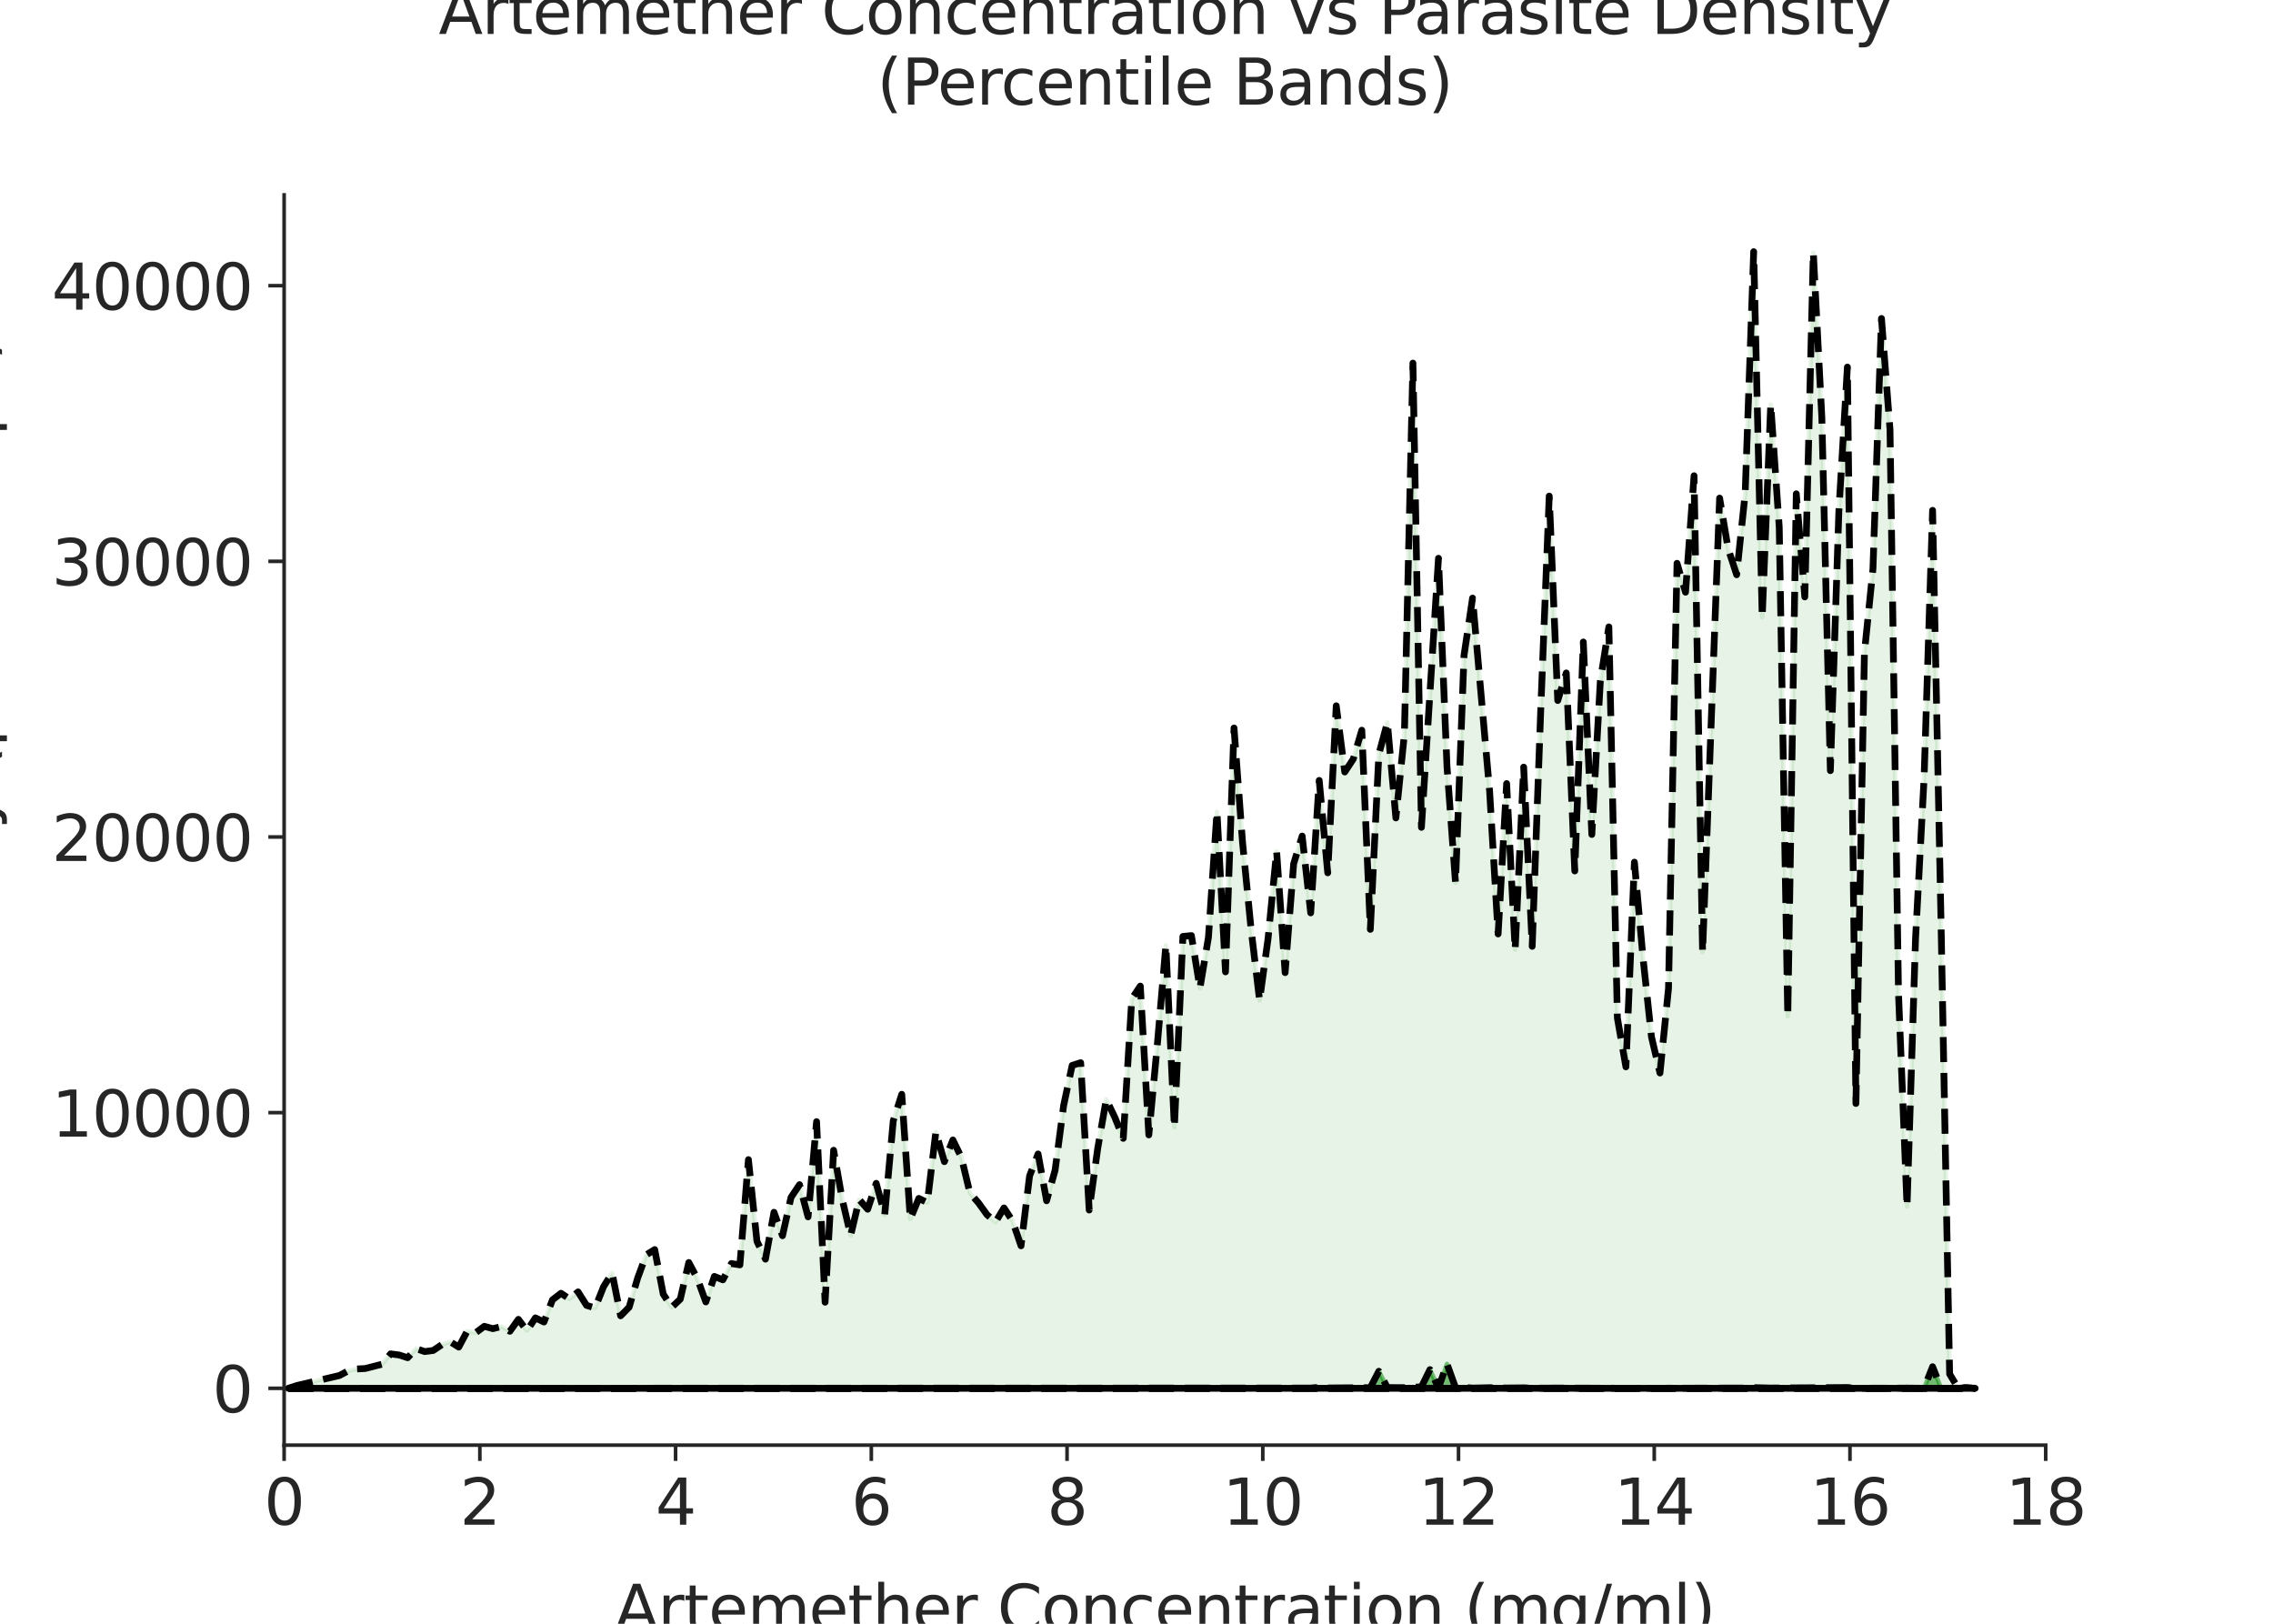 <?xml version="1.0" encoding="utf-8" standalone="no"?>
<!DOCTYPE svg PUBLIC "-//W3C//DTD SVG 1.1//EN"
  "http://www.w3.org/Graphics/SVG/1.1/DTD/svg11.dtd">
<svg xmlns:xlink="http://www.w3.org/1999/xlink" width="504pt" height="360pt" viewBox="0 0 504 360" xmlns="http://www.w3.org/2000/svg" version="1.1">
 <defs>
  <style type="text/css">*{stroke-linejoin: round; stroke-linecap: butt}</style>
 </defs>
 <g id="figure_1">
  <g id="patch_1">
   <path d="M 0 360 
L 504 360 
L 504 0 
L 0 0 
z
" style="fill: #ffffff"/>
  </g>
  <g id="axes_1">
   <g id="patch_2">
    <path d="M 63 320.4 
L 453.6 320.4 
L 453.6 43.2 
L 63 43.2 
z
" style="fill: #ffffff"/>
   </g>
   <g id="matplotlib.axis_1">
    <g id="xtick_1">
     <g id="line2d_1">
      <defs>
       <path id="mc1fd3c8022" d="M 0 0 
L 0 3.5 
" style="stroke: #262626; stroke-width: 0.8"/>
      </defs>
      <g>
       <use xlink:href="#mc1fd3c8022" x="63" y="320.4" style="fill: #262626; stroke: #262626; stroke-width: 0.8"/>
      </g>
     </g>
     <g id="text_1">
      <!-- 0 -->
      <g style="fill: #262626" transform="translate(58.546 338.038) scale(0.14 -0.14)">
       <defs>
        <path id="DejaVuSans-30" d="M 2034 4250 
Q 1547 4250 1301 3770 
Q 1056 3291 1056 2328 
Q 1056 1369 1301 889 
Q 1547 409 2034 409 
Q 2525 409 2770 889 
Q 3016 1369 3016 2328 
Q 3016 3291 2770 3770 
Q 2525 4250 2034 4250 
z
M 2034 4750 
Q 2819 4750 3233 4129 
Q 3647 3509 3647 2328 
Q 3647 1150 3233 529 
Q 2819 -91 2034 -91 
Q 1250 -91 836 529 
Q 422 1150 422 2328 
Q 422 3509 836 4129 
Q 1250 4750 2034 4750 
z
" transform="scale(0.016)"/>
       </defs>
       <use xlink:href="#DejaVuSans-30"/>
      </g>
     </g>
    </g>
    <g id="xtick_2">
     <g id="line2d_2">
      <g>
       <use xlink:href="#mc1fd3c8022" x="106.4" y="320.4" style="fill: #262626; stroke: #262626; stroke-width: 0.8"/>
      </g>
     </g>
     <g id="text_2">
      <!-- 2 -->
      <g style="fill: #262626" transform="translate(101.946 338.038) scale(0.14 -0.14)">
       <defs>
        <path id="DejaVuSans-32" d="M 1228 531 
L 3431 531 
L 3431 0 
L 469 0 
L 469 531 
Q 828 903 1448 1529 
Q 2069 2156 2228 2338 
Q 2531 2678 2651 2914 
Q 2772 3150 2772 3378 
Q 2772 3750 2511 3984 
Q 2250 4219 1831 4219 
Q 1534 4219 1204 4116 
Q 875 4013 500 3803 
L 500 4441 
Q 881 4594 1212 4672 
Q 1544 4750 1819 4750 
Q 2544 4750 2975 4387 
Q 3406 4025 3406 3419 
Q 3406 3131 3298 2873 
Q 3191 2616 2906 2266 
Q 2828 2175 2409 1742 
Q 1991 1309 1228 531 
z
" transform="scale(0.016)"/>
       </defs>
       <use xlink:href="#DejaVuSans-32"/>
      </g>
     </g>
    </g>
    <g id="xtick_3">
     <g id="line2d_3">
      <g>
       <use xlink:href="#mc1fd3c8022" x="149.8" y="320.4" style="fill: #262626; stroke: #262626; stroke-width: 0.8"/>
      </g>
     </g>
     <g id="text_3">
      <!-- 4 -->
      <g style="fill: #262626" transform="translate(145.346 338.038) scale(0.14 -0.14)">
       <defs>
        <path id="DejaVuSans-34" d="M 2419 4116 
L 825 1625 
L 2419 1625 
L 2419 4116 
z
M 2253 4666 
L 3047 4666 
L 3047 1625 
L 3713 1625 
L 3713 1100 
L 3047 1100 
L 3047 0 
L 2419 0 
L 2419 1100 
L 313 1100 
L 313 1709 
L 2253 4666 
z
" transform="scale(0.016)"/>
       </defs>
       <use xlink:href="#DejaVuSans-34"/>
      </g>
     </g>
    </g>
    <g id="xtick_4">
     <g id="line2d_4">
      <g>
       <use xlink:href="#mc1fd3c8022" x="193.2" y="320.4" style="fill: #262626; stroke: #262626; stroke-width: 0.8"/>
      </g>
     </g>
     <g id="text_4">
      <!-- 6 -->
      <g style="fill: #262626" transform="translate(188.746 338.038) scale(0.14 -0.14)">
       <defs>
        <path id="DejaVuSans-36" d="M 2113 2584 
Q 1688 2584 1439 2293 
Q 1191 2003 1191 1497 
Q 1191 994 1439 701 
Q 1688 409 2113 409 
Q 2538 409 2786 701 
Q 3034 994 3034 1497 
Q 3034 2003 2786 2293 
Q 2538 2584 2113 2584 
z
M 3366 4563 
L 3366 3988 
Q 3128 4100 2886 4159 
Q 2644 4219 2406 4219 
Q 1781 4219 1451 3797 
Q 1122 3375 1075 2522 
Q 1259 2794 1537 2939 
Q 1816 3084 2150 3084 
Q 2853 3084 3261 2657 
Q 3669 2231 3669 1497 
Q 3669 778 3244 343 
Q 2819 -91 2113 -91 
Q 1303 -91 875 529 
Q 447 1150 447 2328 
Q 447 3434 972 4092 
Q 1497 4750 2381 4750 
Q 2619 4750 2861 4703 
Q 3103 4656 3366 4563 
z
" transform="scale(0.016)"/>
       </defs>
       <use xlink:href="#DejaVuSans-36"/>
      </g>
     </g>
    </g>
    <g id="xtick_5">
     <g id="line2d_5">
      <g>
       <use xlink:href="#mc1fd3c8022" x="236.6" y="320.4" style="fill: #262626; stroke: #262626; stroke-width: 0.8"/>
      </g>
     </g>
     <g id="text_5">
      <!-- 8 -->
      <g style="fill: #262626" transform="translate(232.146 338.038) scale(0.14 -0.14)">
       <defs>
        <path id="DejaVuSans-38" d="M 2034 2216 
Q 1584 2216 1326 1975 
Q 1069 1734 1069 1313 
Q 1069 891 1326 650 
Q 1584 409 2034 409 
Q 2484 409 2743 651 
Q 3003 894 3003 1313 
Q 3003 1734 2745 1975 
Q 2488 2216 2034 2216 
z
M 1403 2484 
Q 997 2584 770 2862 
Q 544 3141 544 3541 
Q 544 4100 942 4425 
Q 1341 4750 2034 4750 
Q 2731 4750 3128 4425 
Q 3525 4100 3525 3541 
Q 3525 3141 3298 2862 
Q 3072 2584 2669 2484 
Q 3125 2378 3379 2068 
Q 3634 1759 3634 1313 
Q 3634 634 3220 271 
Q 2806 -91 2034 -91 
Q 1263 -91 848 271 
Q 434 634 434 1313 
Q 434 1759 690 2068 
Q 947 2378 1403 2484 
z
M 1172 3481 
Q 1172 3119 1398 2916 
Q 1625 2713 2034 2713 
Q 2441 2713 2670 2916 
Q 2900 3119 2900 3481 
Q 2900 3844 2670 4047 
Q 2441 4250 2034 4250 
Q 1625 4250 1398 4047 
Q 1172 3844 1172 3481 
z
" transform="scale(0.016)"/>
       </defs>
       <use xlink:href="#DejaVuSans-38"/>
      </g>
     </g>
    </g>
    <g id="xtick_6">
     <g id="line2d_6">
      <g>
       <use xlink:href="#mc1fd3c8022" x="280" y="320.4" style="fill: #262626; stroke: #262626; stroke-width: 0.8"/>
      </g>
     </g>
     <g id="text_6">
      <!-- 10 -->
      <g style="fill: #262626" transform="translate(271.092 338.038) scale(0.14 -0.14)">
       <defs>
        <path id="DejaVuSans-31" d="M 794 531 
L 1825 531 
L 1825 4091 
L 703 3866 
L 703 4441 
L 1819 4666 
L 2450 4666 
L 2450 531 
L 3481 531 
L 3481 0 
L 794 0 
L 794 531 
z
" transform="scale(0.016)"/>
       </defs>
       <use xlink:href="#DejaVuSans-31"/>
       <use xlink:href="#DejaVuSans-30" transform="translate(63.623 0)"/>
      </g>
     </g>
    </g>
    <g id="xtick_7">
     <g id="line2d_7">
      <g>
       <use xlink:href="#mc1fd3c8022" x="323.4" y="320.4" style="fill: #262626; stroke: #262626; stroke-width: 0.8"/>
      </g>
     </g>
     <g id="text_7">
      <!-- 12 -->
      <g style="fill: #262626" transform="translate(314.493 338.038) scale(0.14 -0.14)">
       <use xlink:href="#DejaVuSans-31"/>
       <use xlink:href="#DejaVuSans-32" transform="translate(63.623 0)"/>
      </g>
     </g>
    </g>
    <g id="xtick_8">
     <g id="line2d_8">
      <g>
       <use xlink:href="#mc1fd3c8022" x="366.8" y="320.4" style="fill: #262626; stroke: #262626; stroke-width: 0.8"/>
      </g>
     </g>
     <g id="text_8">
      <!-- 14 -->
      <g style="fill: #262626" transform="translate(357.892 338.038) scale(0.14 -0.14)">
       <use xlink:href="#DejaVuSans-31"/>
       <use xlink:href="#DejaVuSans-34" transform="translate(63.623 0)"/>
      </g>
     </g>
    </g>
    <g id="xtick_9">
     <g id="line2d_9">
      <g>
       <use xlink:href="#mc1fd3c8022" x="410.2" y="320.4" style="fill: #262626; stroke: #262626; stroke-width: 0.8"/>
      </g>
     </g>
     <g id="text_9">
      <!-- 16 -->
      <g style="fill: #262626" transform="translate(401.293 338.038) scale(0.14 -0.14)">
       <use xlink:href="#DejaVuSans-31"/>
       <use xlink:href="#DejaVuSans-36" transform="translate(63.623 0)"/>
      </g>
     </g>
    </g>
    <g id="xtick_10">
     <g id="line2d_10">
      <g>
       <use xlink:href="#mc1fd3c8022" x="453.6" y="320.4" style="fill: #262626; stroke: #262626; stroke-width: 0.8"/>
      </g>
     </g>
     <g id="text_10">
      <!-- 18 -->
      <g style="fill: #262626" transform="translate(444.692 338.038) scale(0.14 -0.14)">
       <use xlink:href="#DejaVuSans-31"/>
       <use xlink:href="#DejaVuSans-38" transform="translate(63.623 0)"/>
      </g>
     </g>
    </g>
    <g id="text_11">
     <!-- Artemether Concentration (mg/ml) -->
     <g style="fill: #262626" transform="translate(136.277 361.587) scale(0.14 -0.14)">
      <defs>
       <path id="DejaVuSans-41" d="M 2188 4044 
L 1331 1722 
L 3047 1722 
L 2188 4044 
z
M 1831 4666 
L 2547 4666 
L 4325 0 
L 3669 0 
L 3244 1197 
L 1141 1197 
L 716 0 
L 50 0 
L 1831 4666 
z
" transform="scale(0.016)"/>
       <path id="DejaVuSans-72" d="M 2631 2963 
Q 2534 3019 2420 3045 
Q 2306 3072 2169 3072 
Q 1681 3072 1420 2755 
Q 1159 2438 1159 1844 
L 1159 0 
L 581 0 
L 581 3500 
L 1159 3500 
L 1159 2956 
Q 1341 3275 1631 3429 
Q 1922 3584 2338 3584 
Q 2397 3584 2469 3576 
Q 2541 3569 2628 3553 
L 2631 2963 
z
" transform="scale(0.016)"/>
       <path id="DejaVuSans-74" d="M 1172 4494 
L 1172 3500 
L 2356 3500 
L 2356 3053 
L 1172 3053 
L 1172 1153 
Q 1172 725 1289 603 
Q 1406 481 1766 481 
L 2356 481 
L 2356 0 
L 1766 0 
Q 1100 0 847 248 
Q 594 497 594 1153 
L 594 3053 
L 172 3053 
L 172 3500 
L 594 3500 
L 594 4494 
L 1172 4494 
z
" transform="scale(0.016)"/>
       <path id="DejaVuSans-65" d="M 3597 1894 
L 3597 1613 
L 953 1613 
Q 991 1019 1311 708 
Q 1631 397 2203 397 
Q 2534 397 2845 478 
Q 3156 559 3463 722 
L 3463 178 
Q 3153 47 2828 -22 
Q 2503 -91 2169 -91 
Q 1331 -91 842 396 
Q 353 884 353 1716 
Q 353 2575 817 3079 
Q 1281 3584 2069 3584 
Q 2775 3584 3186 3129 
Q 3597 2675 3597 1894 
z
M 3022 2063 
Q 3016 2534 2758 2815 
Q 2500 3097 2075 3097 
Q 1594 3097 1305 2825 
Q 1016 2553 972 2059 
L 3022 2063 
z
" transform="scale(0.016)"/>
       <path id="DejaVuSans-6d" d="M 3328 2828 
Q 3544 3216 3844 3400 
Q 4144 3584 4550 3584 
Q 5097 3584 5394 3201 
Q 5691 2819 5691 2113 
L 5691 0 
L 5113 0 
L 5113 2094 
Q 5113 2597 4934 2840 
Q 4756 3084 4391 3084 
Q 3944 3084 3684 2787 
Q 3425 2491 3425 1978 
L 3425 0 
L 2847 0 
L 2847 2094 
Q 2847 2600 2669 2842 
Q 2491 3084 2119 3084 
Q 1678 3084 1418 2786 
Q 1159 2488 1159 1978 
L 1159 0 
L 581 0 
L 581 3500 
L 1159 3500 
L 1159 2956 
Q 1356 3278 1631 3431 
Q 1906 3584 2284 3584 
Q 2666 3584 2933 3390 
Q 3200 3197 3328 2828 
z
" transform="scale(0.016)"/>
       <path id="DejaVuSans-68" d="M 3513 2113 
L 3513 0 
L 2938 0 
L 2938 2094 
Q 2938 2591 2744 2837 
Q 2550 3084 2163 3084 
Q 1697 3084 1428 2787 
Q 1159 2491 1159 1978 
L 1159 0 
L 581 0 
L 581 4863 
L 1159 4863 
L 1159 2956 
Q 1366 3272 1645 3428 
Q 1925 3584 2291 3584 
Q 2894 3584 3203 3211 
Q 3513 2838 3513 2113 
z
" transform="scale(0.016)"/>
       <path id="DejaVuSans-20" transform="scale(0.016)"/>
       <path id="DejaVuSans-43" d="M 4122 4306 
L 4122 3641 
Q 3803 3938 3442 4084 
Q 3081 4231 2675 4231 
Q 1875 4231 1450 3742 
Q 1025 3253 1025 2328 
Q 1025 1406 1450 917 
Q 1875 428 2675 428 
Q 3081 428 3442 575 
Q 3803 722 4122 1019 
L 4122 359 
Q 3791 134 3420 21 
Q 3050 -91 2638 -91 
Q 1578 -91 968 557 
Q 359 1206 359 2328 
Q 359 3453 968 4101 
Q 1578 4750 2638 4750 
Q 3056 4750 3426 4639 
Q 3797 4528 4122 4306 
z
" transform="scale(0.016)"/>
       <path id="DejaVuSans-6f" d="M 1959 3097 
Q 1497 3097 1228 2736 
Q 959 2375 959 1747 
Q 959 1119 1226 758 
Q 1494 397 1959 397 
Q 2419 397 2687 759 
Q 2956 1122 2956 1747 
Q 2956 2369 2687 2733 
Q 2419 3097 1959 3097 
z
M 1959 3584 
Q 2709 3584 3137 3096 
Q 3566 2609 3566 1747 
Q 3566 888 3137 398 
Q 2709 -91 1959 -91 
Q 1206 -91 779 398 
Q 353 888 353 1747 
Q 353 2609 779 3096 
Q 1206 3584 1959 3584 
z
" transform="scale(0.016)"/>
       <path id="DejaVuSans-6e" d="M 3513 2113 
L 3513 0 
L 2938 0 
L 2938 2094 
Q 2938 2591 2744 2837 
Q 2550 3084 2163 3084 
Q 1697 3084 1428 2787 
Q 1159 2491 1159 1978 
L 1159 0 
L 581 0 
L 581 3500 
L 1159 3500 
L 1159 2956 
Q 1366 3272 1645 3428 
Q 1925 3584 2291 3584 
Q 2894 3584 3203 3211 
Q 3513 2838 3513 2113 
z
" transform="scale(0.016)"/>
       <path id="DejaVuSans-63" d="M 3122 3366 
L 3122 2828 
Q 2878 2963 2633 3030 
Q 2388 3097 2138 3097 
Q 1578 3097 1268 2742 
Q 959 2388 959 1747 
Q 959 1106 1268 751 
Q 1578 397 2138 397 
Q 2388 397 2633 464 
Q 2878 531 3122 666 
L 3122 134 
Q 2881 22 2623 -34 
Q 2366 -91 2075 -91 
Q 1284 -91 818 406 
Q 353 903 353 1747 
Q 353 2603 823 3093 
Q 1294 3584 2113 3584 
Q 2378 3584 2631 3529 
Q 2884 3475 3122 3366 
z
" transform="scale(0.016)"/>
       <path id="DejaVuSans-61" d="M 2194 1759 
Q 1497 1759 1228 1600 
Q 959 1441 959 1056 
Q 959 750 1161 570 
Q 1363 391 1709 391 
Q 2188 391 2477 730 
Q 2766 1069 2766 1631 
L 2766 1759 
L 2194 1759 
z
M 3341 1997 
L 3341 0 
L 2766 0 
L 2766 531 
Q 2569 213 2275 61 
Q 1981 -91 1556 -91 
Q 1019 -91 701 211 
Q 384 513 384 1019 
Q 384 1609 779 1909 
Q 1175 2209 1959 2209 
L 2766 2209 
L 2766 2266 
Q 2766 2663 2505 2880 
Q 2244 3097 1772 3097 
Q 1472 3097 1187 3025 
Q 903 2953 641 2809 
L 641 3341 
Q 956 3463 1253 3523 
Q 1550 3584 1831 3584 
Q 2591 3584 2966 3190 
Q 3341 2797 3341 1997 
z
" transform="scale(0.016)"/>
       <path id="DejaVuSans-69" d="M 603 3500 
L 1178 3500 
L 1178 0 
L 603 0 
L 603 3500 
z
M 603 4863 
L 1178 4863 
L 1178 4134 
L 603 4134 
L 603 4863 
z
" transform="scale(0.016)"/>
       <path id="DejaVuSans-28" d="M 1984 4856 
Q 1566 4138 1362 3434 
Q 1159 2731 1159 2009 
Q 1159 1288 1364 580 
Q 1569 -128 1984 -844 
L 1484 -844 
Q 1016 -109 783 600 
Q 550 1309 550 2009 
Q 550 2706 781 3412 
Q 1013 4119 1484 4856 
L 1984 4856 
z
" transform="scale(0.016)"/>
       <path id="DejaVuSans-67" d="M 2906 1791 
Q 2906 2416 2648 2759 
Q 2391 3103 1925 3103 
Q 1463 3103 1205 2759 
Q 947 2416 947 1791 
Q 947 1169 1205 825 
Q 1463 481 1925 481 
Q 2391 481 2648 825 
Q 2906 1169 2906 1791 
z
M 3481 434 
Q 3481 -459 3084 -895 
Q 2688 -1331 1869 -1331 
Q 1566 -1331 1297 -1286 
Q 1028 -1241 775 -1147 
L 775 -588 
Q 1028 -725 1275 -790 
Q 1522 -856 1778 -856 
Q 2344 -856 2625 -561 
Q 2906 -266 2906 331 
L 2906 616 
Q 2728 306 2450 153 
Q 2172 0 1784 0 
Q 1141 0 747 490 
Q 353 981 353 1791 
Q 353 2603 747 3093 
Q 1141 3584 1784 3584 
Q 2172 3584 2450 3431 
Q 2728 3278 2906 2969 
L 2906 3500 
L 3481 3500 
L 3481 434 
z
" transform="scale(0.016)"/>
       <path id="DejaVuSans-2f" d="M 1625 4666 
L 2156 4666 
L 531 -594 
L 0 -594 
L 1625 4666 
z
" transform="scale(0.016)"/>
       <path id="DejaVuSans-6c" d="M 603 4863 
L 1178 4863 
L 1178 0 
L 603 0 
L 603 4863 
z
" transform="scale(0.016)"/>
       <path id="DejaVuSans-29" d="M 513 4856 
L 1013 4856 
Q 1481 4119 1714 3412 
Q 1947 2706 1947 2009 
Q 1947 1309 1714 600 
Q 1481 -109 1013 -844 
L 513 -844 
Q 928 -128 1133 580 
Q 1338 1288 1338 2009 
Q 1338 2731 1133 3434 
Q 928 4138 513 4856 
z
" transform="scale(0.016)"/>
      </defs>
      <use xlink:href="#DejaVuSans-41"/>
      <use xlink:href="#DejaVuSans-72" transform="translate(68.408 0)"/>
      <use xlink:href="#DejaVuSans-74" transform="translate(109.521 0)"/>
      <use xlink:href="#DejaVuSans-65" transform="translate(148.73 0)"/>
      <use xlink:href="#DejaVuSans-6d" transform="translate(210.254 0)"/>
      <use xlink:href="#DejaVuSans-65" transform="translate(307.666 0)"/>
      <use xlink:href="#DejaVuSans-74" transform="translate(369.189 0)"/>
      <use xlink:href="#DejaVuSans-68" transform="translate(408.398 0)"/>
      <use xlink:href="#DejaVuSans-65" transform="translate(471.777 0)"/>
      <use xlink:href="#DejaVuSans-72" transform="translate(533.301 0)"/>
      <use xlink:href="#DejaVuSans-20" transform="translate(574.414 0)"/>
      <use xlink:href="#DejaVuSans-43" transform="translate(606.201 0)"/>
      <use xlink:href="#DejaVuSans-6f" transform="translate(676.025 0)"/>
      <use xlink:href="#DejaVuSans-6e" transform="translate(737.207 0)"/>
      <use xlink:href="#DejaVuSans-63" transform="translate(800.586 0)"/>
      <use xlink:href="#DejaVuSans-65" transform="translate(855.566 0)"/>
      <use xlink:href="#DejaVuSans-6e" transform="translate(917.09 0)"/>
      <use xlink:href="#DejaVuSans-74" transform="translate(980.469 0)"/>
      <use xlink:href="#DejaVuSans-72" transform="translate(1019.678 0)"/>
      <use xlink:href="#DejaVuSans-61" transform="translate(1060.791 0)"/>
      <use xlink:href="#DejaVuSans-74" transform="translate(1122.07 0)"/>
      <use xlink:href="#DejaVuSans-69" transform="translate(1161.279 0)"/>
      <use xlink:href="#DejaVuSans-6f" transform="translate(1189.062 0)"/>
      <use xlink:href="#DejaVuSans-6e" transform="translate(1250.244 0)"/>
      <use xlink:href="#DejaVuSans-20" transform="translate(1313.623 0)"/>
      <use xlink:href="#DejaVuSans-28" transform="translate(1345.41 0)"/>
      <use xlink:href="#DejaVuSans-6d" transform="translate(1384.424 0)"/>
      <use xlink:href="#DejaVuSans-67" transform="translate(1481.836 0)"/>
      <use xlink:href="#DejaVuSans-2f" transform="translate(1545.312 0)"/>
      <use xlink:href="#DejaVuSans-6d" transform="translate(1579.004 0)"/>
      <use xlink:href="#DejaVuSans-6c" transform="translate(1676.416 0)"/>
      <use xlink:href="#DejaVuSans-29" transform="translate(1704.199 0)"/>
     </g>
    </g>
   </g>
   <g id="matplotlib.axis_2">
    <g id="ytick_1">
     <g id="line2d_11">
      <defs>
       <path id="m4575a2008a" d="M 0 0 
L -3.5 0 
" style="stroke: #262626; stroke-width: 0.8"/>
      </defs>
      <g>
       <use xlink:href="#m4575a2008a" x="63" y="307.8" style="fill: #262626; stroke: #262626; stroke-width: 0.8"/>
      </g>
     </g>
     <g id="text_12">
      <!-- 0 -->
      <g style="fill: #262626" transform="translate(47.093 313.119) scale(0.14 -0.14)">
       <use xlink:href="#DejaVuSans-30"/>
      </g>
     </g>
    </g>
    <g id="ytick_2">
     <g id="line2d_12">
      <g>
       <use xlink:href="#m4575a2008a" x="63" y="246.685" style="fill: #262626; stroke: #262626; stroke-width: 0.8"/>
      </g>
     </g>
     <g id="text_13">
      <!-- 10000 -->
      <g style="fill: #262626" transform="translate(11.463 252.003) scale(0.14 -0.14)">
       <use xlink:href="#DejaVuSans-31"/>
       <use xlink:href="#DejaVuSans-30" transform="translate(63.623 0)"/>
       <use xlink:href="#DejaVuSans-30" transform="translate(127.246 0)"/>
       <use xlink:href="#DejaVuSans-30" transform="translate(190.869 0)"/>
       <use xlink:href="#DejaVuSans-30" transform="translate(254.492 0)"/>
      </g>
     </g>
    </g>
    <g id="ytick_3">
     <g id="line2d_13">
      <g>
       <use xlink:href="#m4575a2008a" x="63" y="185.569" style="fill: #262626; stroke: #262626; stroke-width: 0.8"/>
      </g>
     </g>
     <g id="text_14">
      <!-- 20000 -->
      <g style="fill: #262626" transform="translate(11.463 190.888) scale(0.14 -0.14)">
       <use xlink:href="#DejaVuSans-32"/>
       <use xlink:href="#DejaVuSans-30" transform="translate(63.623 0)"/>
       <use xlink:href="#DejaVuSans-30" transform="translate(127.246 0)"/>
       <use xlink:href="#DejaVuSans-30" transform="translate(190.869 0)"/>
       <use xlink:href="#DejaVuSans-30" transform="translate(254.492 0)"/>
      </g>
     </g>
    </g>
    <g id="ytick_4">
     <g id="line2d_14">
      <g>
       <use xlink:href="#m4575a2008a" x="63" y="124.454" style="fill: #262626; stroke: #262626; stroke-width: 0.8"/>
      </g>
     </g>
     <g id="text_15">
      <!-- 30000 -->
      <g style="fill: #262626" transform="translate(11.463 129.773) scale(0.14 -0.14)">
       <defs>
        <path id="DejaVuSans-33" d="M 2597 2516 
Q 3050 2419 3304 2112 
Q 3559 1806 3559 1356 
Q 3559 666 3084 287 
Q 2609 -91 1734 -91 
Q 1441 -91 1130 -33 
Q 819 25 488 141 
L 488 750 
Q 750 597 1062 519 
Q 1375 441 1716 441 
Q 2309 441 2620 675 
Q 2931 909 2931 1356 
Q 2931 1769 2642 2001 
Q 2353 2234 1838 2234 
L 1294 2234 
L 1294 2753 
L 1863 2753 
Q 2328 2753 2575 2939 
Q 2822 3125 2822 3475 
Q 2822 3834 2567 4026 
Q 2313 4219 1838 4219 
Q 1578 4219 1281 4162 
Q 984 4106 628 3988 
L 628 4550 
Q 988 4650 1302 4700 
Q 1616 4750 1894 4750 
Q 2613 4750 3031 4423 
Q 3450 4097 3450 3541 
Q 3450 3153 3228 2886 
Q 3006 2619 2597 2516 
z
" transform="scale(0.016)"/>
       </defs>
       <use xlink:href="#DejaVuSans-33"/>
       <use xlink:href="#DejaVuSans-30" transform="translate(63.623 0)"/>
       <use xlink:href="#DejaVuSans-30" transform="translate(127.246 0)"/>
       <use xlink:href="#DejaVuSans-30" transform="translate(190.869 0)"/>
       <use xlink:href="#DejaVuSans-30" transform="translate(254.492 0)"/>
      </g>
     </g>
    </g>
    <g id="ytick_5">
     <g id="line2d_15">
      <g>
       <use xlink:href="#m4575a2008a" x="63" y="63.338" style="fill: #262626; stroke: #262626; stroke-width: 0.8"/>
      </g>
     </g>
     <g id="text_16">
      <!-- 40000 -->
      <g style="fill: #262626" transform="translate(11.463 68.657) scale(0.14 -0.14)">
       <use xlink:href="#DejaVuSans-34"/>
       <use xlink:href="#DejaVuSans-30" transform="translate(63.623 0)"/>
       <use xlink:href="#DejaVuSans-30" transform="translate(127.246 0)"/>
       <use xlink:href="#DejaVuSans-30" transform="translate(190.869 0)"/>
       <use xlink:href="#DejaVuSans-30" transform="translate(254.492 0)"/>
      </g>
     </g>
    </g>
    <g id="text_17">
     <!-- Parasite Density (parasites/µL) -->
     <g style="fill: #262626" transform="translate(-1.449 289.231) rotate(-90) scale(0.14 -0.14)">
      <defs>
       <path id="DejaVuSans-50" d="M 1259 4147 
L 1259 2394 
L 2053 2394 
Q 2494 2394 2734 2622 
Q 2975 2850 2975 3272 
Q 2975 3691 2734 3919 
Q 2494 4147 2053 4147 
L 1259 4147 
z
M 628 4666 
L 2053 4666 
Q 2838 4666 3239 4311 
Q 3641 3956 3641 3272 
Q 3641 2581 3239 2228 
Q 2838 1875 2053 1875 
L 1259 1875 
L 1259 0 
L 628 0 
L 628 4666 
z
" transform="scale(0.016)"/>
       <path id="DejaVuSans-73" d="M 2834 3397 
L 2834 2853 
Q 2591 2978 2328 3040 
Q 2066 3103 1784 3103 
Q 1356 3103 1142 2972 
Q 928 2841 928 2578 
Q 928 2378 1081 2264 
Q 1234 2150 1697 2047 
L 1894 2003 
Q 2506 1872 2764 1633 
Q 3022 1394 3022 966 
Q 3022 478 2636 193 
Q 2250 -91 1575 -91 
Q 1294 -91 989 -36 
Q 684 19 347 128 
L 347 722 
Q 666 556 975 473 
Q 1284 391 1588 391 
Q 1994 391 2212 530 
Q 2431 669 2431 922 
Q 2431 1156 2273 1281 
Q 2116 1406 1581 1522 
L 1381 1569 
Q 847 1681 609 1914 
Q 372 2147 372 2553 
Q 372 3047 722 3315 
Q 1072 3584 1716 3584 
Q 2034 3584 2315 3537 
Q 2597 3491 2834 3397 
z
" transform="scale(0.016)"/>
       <path id="DejaVuSans-44" d="M 1259 4147 
L 1259 519 
L 2022 519 
Q 2988 519 3436 956 
Q 3884 1394 3884 2338 
Q 3884 3275 3436 3711 
Q 2988 4147 2022 4147 
L 1259 4147 
z
M 628 4666 
L 1925 4666 
Q 3281 4666 3915 4102 
Q 4550 3538 4550 2338 
Q 4550 1131 3912 565 
Q 3275 0 1925 0 
L 628 0 
L 628 4666 
z
" transform="scale(0.016)"/>
       <path id="DejaVuSans-79" d="M 2059 -325 
Q 1816 -950 1584 -1140 
Q 1353 -1331 966 -1331 
L 506 -1331 
L 506 -850 
L 844 -850 
Q 1081 -850 1212 -737 
Q 1344 -625 1503 -206 
L 1606 56 
L 191 3500 
L 800 3500 
L 1894 763 
L 2988 3500 
L 3597 3500 
L 2059 -325 
z
" transform="scale(0.016)"/>
       <path id="DejaVuSans-70" d="M 1159 525 
L 1159 -1331 
L 581 -1331 
L 581 3500 
L 1159 3500 
L 1159 2969 
Q 1341 3281 1617 3432 
Q 1894 3584 2278 3584 
Q 2916 3584 3314 3078 
Q 3713 2572 3713 1747 
Q 3713 922 3314 415 
Q 2916 -91 2278 -91 
Q 1894 -91 1617 61 
Q 1341 213 1159 525 
z
M 3116 1747 
Q 3116 2381 2855 2742 
Q 2594 3103 2138 3103 
Q 1681 3103 1420 2742 
Q 1159 2381 1159 1747 
Q 1159 1113 1420 752 
Q 1681 391 2138 391 
Q 2594 391 2855 752 
Q 3116 1113 3116 1747 
z
" transform="scale(0.016)"/>
       <path id="DejaVuSans-b5" d="M 544 -1331 
L 544 3500 
L 1119 3500 
L 1119 1325 
Q 1119 872 1334 640 
Q 1550 409 1972 409 
Q 2434 409 2667 671 
Q 2900 934 2900 1459 
L 2900 3500 
L 3475 3500 
L 3475 806 
Q 3475 619 3529 530 
Q 3584 441 3700 441 
Q 3728 441 3778 458 
Q 3828 475 3916 513 
L 3916 50 
Q 3788 -22 3673 -56 
Q 3559 -91 3450 -91 
Q 3234 -91 3106 31 
Q 2978 153 2931 403 
Q 2775 156 2548 32 
Q 2322 -91 2016 -91 
Q 1697 -91 1473 31 
Q 1250 153 1119 397 
L 1119 -1331 
L 544 -1331 
z
" transform="scale(0.016)"/>
       <path id="DejaVuSans-4c" d="M 628 4666 
L 1259 4666 
L 1259 531 
L 3531 531 
L 3531 0 
L 628 0 
L 628 4666 
z
" transform="scale(0.016)"/>
      </defs>
      <use xlink:href="#DejaVuSans-50"/>
      <use xlink:href="#DejaVuSans-61" transform="translate(55.803 0)"/>
      <use xlink:href="#DejaVuSans-72" transform="translate(117.082 0)"/>
      <use xlink:href="#DejaVuSans-61" transform="translate(158.195 0)"/>
      <use xlink:href="#DejaVuSans-73" transform="translate(219.475 0)"/>
      <use xlink:href="#DejaVuSans-69" transform="translate(271.574 0)"/>
      <use xlink:href="#DejaVuSans-74" transform="translate(299.357 0)"/>
      <use xlink:href="#DejaVuSans-65" transform="translate(338.566 0)"/>
      <use xlink:href="#DejaVuSans-20" transform="translate(400.09 0)"/>
      <use xlink:href="#DejaVuSans-44" transform="translate(431.877 0)"/>
      <use xlink:href="#DejaVuSans-65" transform="translate(508.879 0)"/>
      <use xlink:href="#DejaVuSans-6e" transform="translate(570.402 0)"/>
      <use xlink:href="#DejaVuSans-73" transform="translate(633.781 0)"/>
      <use xlink:href="#DejaVuSans-69" transform="translate(685.881 0)"/>
      <use xlink:href="#DejaVuSans-74" transform="translate(713.664 0)"/>
      <use xlink:href="#DejaVuSans-79" transform="translate(752.873 0)"/>
      <use xlink:href="#DejaVuSans-20" transform="translate(812.053 0)"/>
      <use xlink:href="#DejaVuSans-28" transform="translate(843.84 0)"/>
      <use xlink:href="#DejaVuSans-70" transform="translate(882.854 0)"/>
      <use xlink:href="#DejaVuSans-61" transform="translate(946.33 0)"/>
      <use xlink:href="#DejaVuSans-72" transform="translate(1007.609 0)"/>
      <use xlink:href="#DejaVuSans-61" transform="translate(1048.723 0)"/>
      <use xlink:href="#DejaVuSans-73" transform="translate(1110.002 0)"/>
      <use xlink:href="#DejaVuSans-69" transform="translate(1162.102 0)"/>
      <use xlink:href="#DejaVuSans-74" transform="translate(1189.885 0)"/>
      <use xlink:href="#DejaVuSans-65" transform="translate(1229.094 0)"/>
      <use xlink:href="#DejaVuSans-73" transform="translate(1290.617 0)"/>
      <use xlink:href="#DejaVuSans-2f" transform="translate(1342.717 0)"/>
      <use xlink:href="#DejaVuSans-b5" transform="translate(1376.408 0)"/>
      <use xlink:href="#DejaVuSans-4c" transform="translate(1440.031 0)"/>
      <use xlink:href="#DejaVuSans-29" transform="translate(1495.744 0)"/>
     </g>
    </g>
   </g>
   <g id="FillBetweenPolyCollection_1"/>
   <g id="FillBetweenPolyCollection_2"/>
   <g id="FillBetweenPolyCollection_3"/>
   <g id="FillBetweenPolyCollection_4"/>
   <g id="FillBetweenPolyCollection_5"/>
   <g id="FillBetweenPolyCollection_6">
    <defs>
     <path id="m19aa6eabe5" d="M 63.944 -52.2 
L 63.944 -52.2 
L 65.833 -52.2 
L 67.722 -52.2 
L 69.611 -52.2 
L 71.5 -52.2 
L 73.389 -52.2 
L 75.278 -52.2 
L 77.167 -52.2 
L 79.056 -52.2 
L 80.945 -52.2 
L 82.834 -52.2 
L 84.723 -52.2 
L 86.612 -52.2 
L 88.501 -52.2 
L 90.39 -52.2 
L 92.279 -52.2 
L 94.168 -52.2 
L 96.057 -52.2 
L 97.946 -52.2 
L 99.835 -52.2 
L 101.724 -52.2 
L 103.613 -52.2 
L 105.502 -52.2 
L 107.391 -52.2 
L 109.28 -52.2 
L 111.169 -52.2 
L 113.058 -52.2 
L 114.947 -52.2 
L 116.836 -52.2 
L 118.725 -52.2 
L 120.614 -52.2 
L 122.503 -52.2 
L 124.392 -52.2 
L 126.281 -52.2 
L 128.17 -52.2 
L 130.059 -52.2 
L 131.948 -52.2 
L 133.837 -52.2 
L 135.726 -52.2 
L 137.615 -52.2 
L 139.504 -52.2 
L 141.393 -52.2 
L 143.282 -52.2 
L 145.171 -52.2 
L 147.06 -52.2 
L 148.949 -52.2 
L 150.838 -52.2 
L 152.727 -52.2 
L 154.616 -52.2 
L 156.505 -52.2 
L 158.394 -52.2 
L 160.283 -52.2 
L 162.172 -52.2 
L 164.061 -52.2 
L 165.95 -52.2 
L 167.839 -52.2 
L 169.728 -52.2 
L 171.617 -52.2 
L 173.506 -52.2 
L 175.395 -52.2 
L 177.284 -52.2 
L 179.173 -52.2 
L 181.062 -52.2 
L 182.951 -52.2 
L 184.84 -52.2 
L 186.729 -52.2 
L 188.618 -52.2 
L 190.507 -52.2 
L 192.396 -52.2 
L 194.285 -52.2 
L 196.174 -52.2 
L 198.063 -52.2 
L 199.952 -52.2 
L 201.841 -52.2 
L 203.73 -52.2 
L 205.619 -52.2 
L 207.508 -52.2 
L 209.397 -52.2 
L 211.286 -52.2 
L 213.175 -52.2 
L 215.064 -52.2 
L 216.953 -52.2 
L 218.842 -52.2 
L 220.731 -52.2 
L 222.62 -52.2 
L 224.509 -52.2 
L 226.398 -52.2 
L 228.287 -52.2 
L 230.176 -52.2 
L 232.065 -52.2 
L 233.954 -52.2 
L 235.843 -52.2 
L 237.732 -52.2 
L 239.621 -52.2 
L 241.51 -52.2 
L 243.399 -52.2 
L 245.288 -52.2 
L 247.177 -52.2 
L 249.066 -52.2 
L 250.955 -52.2 
L 252.844 -52.2 
L 254.733 -52.2 
L 256.622 -52.2 
L 258.511 -52.2 
L 260.4 -52.2 
L 262.288 -52.2 
L 264.177 -52.2 
L 266.066 -52.2 
L 267.955 -52.2 
L 269.844 -52.2 
L 271.733 -52.2 
L 273.622 -52.2 
L 275.511 -52.2 
L 277.4 -52.2 
L 279.289 -52.2 
L 281.178 -52.2 
L 283.067 -52.2 
L 284.956 -52.2 
L 286.845 -52.2 
L 288.734 -52.2 
L 290.623 -52.2 
L 292.512 -52.2 
L 294.401 -52.2 
L 296.29 -52.2 
L 298.179 -52.2 
L 300.068 -52.2 
L 301.957 -52.2 
L 303.846 -52.2 
L 305.735 -52.2 
L 307.624 -52.2 
L 309.513 -52.2 
L 311.402 -52.2 
L 313.291 -52.2 
L 315.18 -52.2 
L 317.069 -52.2 
L 318.958 -52.2 
L 320.847 -52.2 
L 322.736 -52.2 
L 324.625 -52.2 
L 326.514 -52.2 
L 328.403 -52.2 
L 330.292 -52.2 
L 332.181 -52.2 
L 334.07 -52.2 
L 335.959 -52.2 
L 337.848 -52.2 
L 339.737 -52.2 
L 341.626 -52.2 
L 343.515 -52.2 
L 345.404 -52.2 
L 347.293 -52.2 
L 349.182 -52.2 
L 351.071 -52.2 
L 352.96 -52.2 
L 354.849 -52.2 
L 356.738 -52.2 
L 358.627 -52.2 
L 360.516 -52.2 
L 362.405 -52.2 
L 364.294 -52.2 
L 366.183 -52.2 
L 368.072 -52.2 
L 369.961 -52.2 
L 371.85 -52.2 
L 373.739 -52.2 
L 375.628 -52.2 
L 377.517 -52.2 
L 379.406 -52.2 
L 381.295 -52.2 
L 383.184 -52.2 
L 385.073 -52.2 
L 386.962 -52.2 
L 388.851 -52.2 
L 390.74 -52.2 
L 392.629 -52.2 
L 394.518 -52.2 
L 396.407 -52.2 
L 398.296 -52.2 
L 400.185 -52.2 
L 402.074 -52.2 
L 403.963 -52.2 
L 405.852 -52.2 
L 407.741 -52.2 
L 409.63 -52.2 
L 411.519 -52.2 
L 413.408 -52.2 
L 415.297 -52.2 
L 417.186 -52.2 
L 419.075 -52.2 
L 420.964 -52.2 
L 422.853 -52.2 
L 424.742 -52.2 
L 426.631 -52.2 
L 428.52 -52.2 
L 430.409 -52.2 
L 432.298 -52.2 
L 434.187 -52.2 
L 436.076 -52.245 
L 437.965 -52.2 
L 437.965 -52.2 
L 437.965 -52.2 
L 436.076 -52.336 
L 434.187 -52.2 
L 432.298 -52.218 
L 430.409 -52.218 
L 428.52 -56.983 
L 426.631 -52.209 
L 424.742 -52.21 
L 422.853 -52.248 
L 420.964 -52.29 
L 419.075 -52.273 
L 417.186 -52.375 
L 415.297 -52.265 
L 413.408 -52.23 
L 411.519 -52.209 
L 409.63 -52.376 
L 407.741 -52.305 
L 405.852 -52.25 
L 403.963 -52.301 
L 402.074 -52.255 
L 400.185 -52.314 
L 398.296 -52.281 
L 396.407 -52.247 
L 394.518 -52.266 
L 392.629 -52.259 
L 390.74 -52.257 
L 388.851 -52.348 
L 386.962 -52.258 
L 385.073 -52.22 
L 383.184 -52.257 
L 381.295 -52.256 
L 379.406 -52.272 
L 377.517 -52.224 
L 375.628 -52.261 
L 373.739 -52.28 
L 371.85 -52.219 
L 369.961 -52.208 
L 368.072 -52.212 
L 366.183 -52.206 
L 364.294 -52.209 
L 362.405 -52.259 
L 360.516 -52.209 
L 358.627 -52.243 
L 356.738 -52.222 
L 354.849 -52.211 
L 352.96 -52.237 
L 351.071 -52.258 
L 349.182 -52.313 
L 347.293 -52.232 
L 345.404 -52.254 
L 343.515 -52.255 
L 341.626 -52.268 
L 339.737 -52.225 
L 337.848 -52.305 
L 335.959 -52.329 
L 334.07 -52.268 
L 332.181 -52.256 
L 330.292 -52.334 
L 328.403 -52.317 
L 326.514 -52.251 
L 324.625 -52.404 
L 322.736 -52.354 
L 320.847 -57.599 
L 318.958 -52.301 
L 317.069 -56.343 
L 315.18 -52.52 
L 313.291 -52.381 
L 311.402 -52.34 
L 309.513 -52.299 
L 307.624 -52.364 
L 305.735 -55.977 
L 303.846 -52.345 
L 301.957 -52.317 
L 300.068 -52.301 
L 298.179 -52.3 
L 296.29 -52.298 
L 294.401 -52.274 
L 292.512 -52.419 
L 290.623 -52.257 
L 288.734 -52.272 
L 286.845 -52.312 
L 284.956 -52.266 
L 283.067 -52.252 
L 281.178 -52.251 
L 279.289 -52.232 
L 277.4 -52.217 
L 275.511 -52.258 
L 273.622 -52.256 
L 271.733 -52.245 
L 269.844 -52.256 
L 267.955 -52.25 
L 266.066 -52.231 
L 264.177 -52.242 
L 262.288 -52.238 
L 260.4 -52.227 
L 258.511 -52.211 
L 256.622 -52.208 
L 254.733 -52.215 
L 252.844 -52.223 
L 250.955 -52.231 
L 249.066 -52.21 
L 247.177 -52.212 
L 245.288 -52.217 
L 243.399 -52.215 
L 241.51 -52.205 
L 239.621 -52.214 
L 237.732 -52.209 
L 235.843 -52.207 
L 233.954 -52.208 
L 232.065 -52.207 
L 230.176 -52.211 
L 228.287 -52.204 
L 226.398 -52.206 
L 224.509 -52.204 
L 222.62 -52.204 
L 220.731 -52.205 
L 218.842 -52.203 
L 216.953 -52.205 
L 215.064 -52.203 
L 213.175 -52.208 
L 211.286 -52.206 
L 209.397 -52.205 
L 207.508 -52.209 
L 205.619 -52.204 
L 203.73 -52.206 
L 201.841 -52.206 
L 199.952 -52.207 
L 198.063 -52.215 
L 196.174 -52.202 
L 194.285 -52.206 
L 192.396 -52.204 
L 190.507 -52.202 
L 188.618 -52.203 
L 186.729 -52.208 
L 184.84 -52.211 
L 182.951 -52.203 
L 181.062 -52.208 
L 179.173 -52.205 
L 177.284 -52.212 
L 175.395 -52.203 
L 173.506 -52.204 
L 171.617 -52.203 
L 169.728 -52.204 
L 167.839 -52.205 
L 165.95 -52.205 
L 164.061 -52.203 
L 162.172 -52.203 
L 160.283 -52.203 
L 158.394 -52.202 
L 156.505 -52.201 
L 154.616 -52.202 
L 152.727 -52.202 
L 150.838 -52.201 
L 148.949 -52.201 
L 147.06 -52.201 
L 145.171 -52.202 
L 143.282 -52.203 
L 141.393 -52.201 
L 139.504 -52.202 
L 137.615 -52.201 
L 135.726 -52.203 
L 133.837 -52.202 
L 131.948 -52.201 
L 130.059 -52.204 
L 128.17 -52.205 
L 126.281 -52.202 
L 124.392 -52.202 
L 122.503 -52.203 
L 120.614 -52.201 
L 118.725 -52.202 
L 116.836 -52.201 
L 114.947 -52.202 
L 113.058 -52.201 
L 111.169 -52.201 
L 109.28 -52.202 
L 107.391 -52.201 
L 105.502 -52.202 
L 103.613 -52.201 
L 101.724 -52.202 
L 99.835 -52.202 
L 97.946 -52.201 
L 96.057 -52.201 
L 94.168 -52.201 
L 92.279 -52.201 
L 90.39 -52.201 
L 88.501 -52.201 
L 86.612 -52.201 
L 84.723 -52.201 
L 82.834 -52.201 
L 80.945 -52.201 
L 79.056 -52.201 
L 77.167 -52.201 
L 75.278 -52.201 
L 73.389 -52.2 
L 71.5 -52.2 
L 69.611 -52.2 
L 67.722 -52.2 
L 65.833 -52.2 
L 63.944 -52.2 
z
" style="stroke: #008400; stroke-opacity: 0.5"/>
    </defs>
    <g clip-path="url(#pc6b005342c)">
     <use xlink:href="#m19aa6eabe5" x="0" y="360" style="fill: #008400; fill-opacity: 0.5; stroke: #008400; stroke-opacity: 0.5"/>
    </g>
   </g>
   <g id="FillBetweenPolyCollection_7">
    <defs>
     <path id="m0c3e813066" d="M 63.944 -52.2 
L 63.944 -52.2 
L 65.833 -52.2 
L 67.722 -52.2 
L 69.611 -52.2 
L 71.5 -52.2 
L 73.389 -52.2 
L 75.278 -52.2 
L 77.167 -52.2 
L 79.056 -52.2 
L 80.945 -52.2 
L 82.834 -52.2 
L 84.723 -52.2 
L 86.612 -52.2 
L 88.501 -52.2 
L 90.39 -52.2 
L 92.279 -52.2 
L 94.168 -52.2 
L 96.057 -52.2 
L 97.946 -52.2 
L 99.835 -52.2 
L 101.724 -52.2 
L 103.613 -52.2 
L 105.502 -52.2 
L 107.391 -52.2 
L 109.28 -52.2 
L 111.169 -52.2 
L 113.058 -52.2 
L 114.947 -52.2 
L 116.836 -52.2 
L 118.725 -52.2 
L 120.614 -52.2 
L 122.503 -52.2 
L 124.392 -52.2 
L 126.281 -52.2 
L 128.17 -52.2 
L 130.059 -52.2 
L 131.948 -52.2 
L 133.837 -52.2 
L 135.726 -52.2 
L 137.615 -52.2 
L 139.504 -52.2 
L 141.393 -52.2 
L 143.282 -52.2 
L 145.171 -52.2 
L 147.06 -52.2 
L 148.949 -52.2 
L 150.838 -52.2 
L 152.727 -52.2 
L 154.616 -52.2 
L 156.505 -52.2 
L 158.394 -52.2 
L 160.283 -52.2 
L 162.172 -52.2 
L 164.061 -52.2 
L 165.95 -52.2 
L 167.839 -52.2 
L 169.728 -52.2 
L 171.617 -52.2 
L 173.506 -52.2 
L 175.395 -52.2 
L 177.284 -52.2 
L 179.173 -52.2 
L 181.062 -52.2 
L 182.951 -52.2 
L 184.84 -52.2 
L 186.729 -52.2 
L 188.618 -52.2 
L 190.507 -52.2 
L 192.396 -52.2 
L 194.285 -52.2 
L 196.174 -52.2 
L 198.063 -52.2 
L 199.952 -52.2 
L 201.841 -52.2 
L 203.73 -52.2 
L 205.619 -52.2 
L 207.508 -52.2 
L 209.397 -52.2 
L 211.286 -52.2 
L 213.175 -52.2 
L 215.064 -52.2 
L 216.953 -52.2 
L 218.842 -52.2 
L 220.731 -52.2 
L 222.62 -52.2 
L 224.509 -52.2 
L 226.398 -52.2 
L 228.287 -52.2 
L 230.176 -52.2 
L 232.065 -52.2 
L 233.954 -52.2 
L 235.843 -52.2 
L 237.732 -52.2 
L 239.621 -52.2 
L 241.51 -52.2 
L 243.399 -52.2 
L 245.288 -52.2 
L 247.177 -52.2 
L 249.066 -52.2 
L 250.955 -52.2 
L 252.844 -52.2 
L 254.733 -52.2 
L 256.622 -52.2 
L 258.511 -52.2 
L 260.4 -52.2 
L 262.288 -52.2 
L 264.177 -52.2 
L 266.066 -52.2 
L 267.955 -52.2 
L 269.844 -52.2 
L 271.733 -52.2 
L 273.622 -52.2 
L 275.511 -52.2 
L 277.4 -52.2 
L 279.289 -52.2 
L 281.178 -52.2 
L 283.067 -52.2 
L 284.956 -52.2 
L 286.845 -52.2 
L 288.734 -52.2 
L 290.623 -52.2 
L 292.512 -52.2 
L 294.401 -52.2 
L 296.29 -52.2 
L 298.179 -52.2 
L 300.068 -52.2 
L 301.957 -52.2 
L 303.846 -52.2 
L 305.735 -52.2 
L 307.624 -52.2 
L 309.513 -52.2 
L 311.402 -52.2 
L 313.291 -52.2 
L 315.18 -52.2 
L 317.069 -52.2 
L 318.958 -52.2 
L 320.847 -52.2 
L 322.736 -52.2 
L 324.625 -52.2 
L 326.514 -52.2 
L 328.403 -52.2 
L 330.292 -52.2 
L 332.181 -52.2 
L 334.07 -52.2 
L 335.959 -52.2 
L 337.848 -52.2 
L 339.737 -52.2 
L 341.626 -52.2 
L 343.515 -52.2 
L 345.404 -52.2 
L 347.293 -52.2 
L 349.182 -52.2 
L 351.071 -52.2 
L 352.96 -52.2 
L 354.849 -52.2 
L 356.738 -52.2 
L 358.627 -52.2 
L 360.516 -52.2 
L 362.405 -52.2 
L 364.294 -52.2 
L 366.183 -52.2 
L 368.072 -52.2 
L 369.961 -52.2 
L 371.85 -52.2 
L 373.739 -52.2 
L 375.628 -52.2 
L 377.517 -52.2 
L 379.406 -52.2 
L 381.295 -52.2 
L 383.184 -52.2 
L 385.073 -52.2 
L 386.962 -52.2 
L 388.851 -52.2 
L 390.74 -52.2 
L 392.629 -52.2 
L 394.518 -52.2 
L 396.407 -52.2 
L 398.296 -52.2 
L 400.185 -52.2 
L 402.074 -52.2 
L 403.963 -52.2 
L 405.852 -52.2 
L 407.741 -52.2 
L 409.63 -52.2 
L 411.519 -52.2 
L 413.408 -52.2 
L 415.297 -52.2 
L 417.186 -52.2 
L 419.075 -52.2 
L 420.964 -52.2 
L 422.853 -52.2 
L 424.742 -52.2 
L 426.631 -52.2 
L 428.52 -52.2 
L 430.409 -52.2 
L 432.298 -52.2 
L 434.187 -52.2 
L 436.076 -52.209 
L 437.965 -52.2 
L 437.965 -52.2 
L 437.965 -52.2 
L 436.076 -52.373 
L 434.187 -52.224 
L 432.298 -55.357 
L 430.409 -154.587 
L 428.52 -246.85 
L 426.631 -187.418 
L 424.742 -151.963 
L 422.853 -92.491 
L 420.964 -139.635 
L 419.075 -264.778 
L 417.186 -289.394 
L 415.297 -233.861 
L 413.408 -215.319 
L 411.519 -115.345 
L 409.63 -278.618 
L 407.741 -246.697 
L 405.852 -189.139 
L 403.963 -267.428 
L 402.074 -303.987 
L 400.185 -227.659 
L 398.296 -250.524 
L 396.407 -134.672 
L 394.518 -243.101 
L 392.629 -270.31 
L 390.74 -223.143 
L 388.851 -304.2 
L 386.962 -250.587 
L 385.073 -232.571 
L 383.184 -238.361 
L 381.295 -249.565 
L 379.406 -198.46 
L 377.517 -148.934 
L 375.628 -254.524 
L 373.739 -228.7 
L 371.85 -235.111 
L 369.961 -140.831 
L 368.072 -122.099 
L 366.183 -130.127 
L 364.294 -147.807 
L 362.405 -168.85 
L 360.516 -123.463 
L 358.627 -134.294 
L 356.738 -221.013 
L 354.849 -209.063 
L 352.96 -174.988 
L 351.071 -217.663 
L 349.182 -166.899 
L 347.293 -210.801 
L 345.404 -204.686 
L 343.515 -250.016 
L 341.626 -202.422 
L 339.737 -150.181 
L 337.848 -189.924 
L 335.959 -149.44 
L 334.07 -186.281 
L 332.181 -152.931 
L 330.292 -184.649 
L 328.403 -205.862 
L 326.514 -227.397 
L 324.625 -214.712 
L 322.736 -164.28 
L 320.847 -190.066 
L 318.958 -236.223 
L 317.069 -205.992 
L 315.18 -176.569 
L 313.291 -279.499 
L 311.402 -197.269 
L 309.513 -178.655 
L 307.624 -199.821 
L 305.735 -192.771 
L 303.846 -153.949 
L 301.957 -198.105 
L 300.068 -191.721 
L 298.179 -188.841 
L 296.29 -203.52 
L 294.401 -166.486 
L 292.512 -186.978 
L 290.623 -157.604 
L 288.734 -174.64 
L 286.845 -168.486 
L 284.956 -144.353 
L 283.067 -171.26 
L 281.178 -151.953 
L 279.289 -138.218 
L 277.4 -154.049 
L 275.511 -173.26 
L 273.622 -198.605 
L 271.733 -144.527 
L 269.844 -180.031 
L 267.955 -152.191 
L 266.066 -140.923 
L 264.177 -152.573 
L 262.288 -152.38 
L 260.4 -110.07 
L 258.511 -150.41 
L 256.622 -128.455 
L 254.733 -108.378 
L 252.844 -141.376 
L 250.955 -138.555 
L 249.066 -107.616 
L 247.177 -112.313 
L 245.288 -116.246 
L 243.399 -105.381 
L 241.51 -91.725 
L 239.621 -124.39 
L 237.732 -123.785 
L 235.843 -114.889 
L 233.954 -100.565 
L 232.065 -93.779 
L 230.176 -104.159 
L 228.287 -99.272 
L 226.398 -83.788 
L 224.509 -89.313 
L 222.62 -92.191 
L 220.731 -89.052 
L 218.842 -90.707 
L 216.953 -93.327 
L 215.064 -95.496 
L 213.175 -103.383 
L 211.286 -107.263 
L 209.397 -102.447 
L 207.508 -109.037 
L 205.619 -93.384 
L 203.73 -94.301 
L 201.841 -89.745 
L 199.952 -117.385 
L 198.063 -111.499 
L 196.174 -90.704 
L 194.285 -97.643 
L 192.396 -91.895 
L 190.507 -94.055 
L 188.618 -86.083 
L 186.729 -94.188 
L 184.84 -104.98 
L 182.951 -71.288 
L 181.062 -111.321 
L 179.173 -90.208 
L 177.284 -97.351 
L 175.395 -94.524 
L 173.506 -86.022 
L 171.617 -91.232 
L 169.728 -80.829 
L 167.839 -84.805 
L 165.95 -102.9 
L 164.061 -79.562 
L 162.172 -79.858 
L 160.283 -76.246 
L 158.394 -77.007 
L 156.505 -71.349 
L 154.616 -76.546 
L 152.727 -80.092 
L 150.838 -71.96 
L 148.949 -70.17 
L 147.06 -73.088 
L 145.171 -82.961 
L 143.282 -81.769 
L 141.393 -76.657 
L 139.504 -70.187 
L 137.615 -68.267 
L 135.726 -77.769 
L 133.837 -74.741 
L 131.948 -70.014 
L 130.059 -70.587 
L 128.17 -73.574 
L 126.281 -71.998 
L 124.392 -73.27 
L 122.503 -71.813 
L 120.614 -66.897 
L 118.725 -67.815 
L 116.836 -64.976 
L 114.947 -67.487 
L 113.058 -64.842 
L 111.169 -65.887 
L 109.28 -65.422 
L 107.391 -65.944 
L 105.502 -64.539 
L 103.613 -64.904 
L 101.724 -61.339 
L 99.835 -62.519 
L 97.946 -61.862 
L 96.057 -60.588 
L 94.168 -60.341 
L 92.279 -60.995 
L 90.39 -58.979 
L 88.501 -59.582 
L 86.612 -59.839 
L 84.723 -57.544 
L 82.834 -57.1 
L 80.945 -56.581 
L 79.056 -56.486 
L 77.167 -56.059 
L 75.278 -55.041 
L 73.389 -54.589 
L 71.5 -54.258 
L 69.611 -53.676 
L 67.722 -53.263 
L 65.833 -52.816 
L 63.944 -52.2 
z
" style="stroke: #008400; stroke-opacity: 0.1"/>
    </defs>
    <g clip-path="url(#pc6b005342c)">
     <use xlink:href="#m0c3e813066" x="0" y="360" style="fill: #008400; fill-opacity: 0.1; stroke: #008400; stroke-opacity: 0.1"/>
    </g>
   </g>
   <g id="line2d_16">
    <path d="M 63.944 307.8 
L 437.965 307.8 
L 437.965 307.8 
" clip-path="url(#pc6b005342c)" style="fill: none; stroke: #000000; stroke-width: 1.5; stroke-linecap: round"/>
   </g>
   <g id="line2d_17">
    <path d="M 63.944 307.8 
L 437.965 307.8 
L 437.965 307.8 
" clip-path="url(#pc6b005342c)" style="fill: none; stroke-dasharray: 5.55,2.4; stroke-dashoffset: 0; stroke: #000000; stroke-width: 1.5"/>
   </g>
   <g id="line2d_18">
    <path d="M 63.944 307.8 
L 437.965 307.8 
L 437.965 307.8 
" clip-path="url(#pc6b005342c)" style="fill: none; stroke-dasharray: 5.55,2.4; stroke-dashoffset: 0; stroke: #000000; stroke-width: 1.5"/>
   </g>
   <g id="line2d_19">
    <path d="M 63.944 307.8 
L 290.623 307.743 
L 292.512 307.581 
L 294.401 307.726 
L 303.846 307.655 
L 305.735 304.023 
L 307.624 307.636 
L 311.402 307.66 
L 315.18 307.48 
L 317.069 303.657 
L 318.958 307.699 
L 320.847 302.401 
L 322.736 307.646 
L 324.625 307.596 
L 326.514 307.749 
L 330.292 307.666 
L 334.07 307.732 
L 337.848 307.695 
L 339.737 307.775 
L 345.404 307.746 
L 356.738 307.778 
L 364.294 307.791 
L 386.962 307.742 
L 388.851 307.652 
L 392.629 307.741 
L 409.63 307.624 
L 411.519 307.791 
L 422.853 307.752 
L 426.631 307.791 
L 428.52 303.017 
L 430.409 307.782 
L 434.187 307.8 
L 436.076 307.664 
L 437.965 307.8 
L 437.965 307.8 
" clip-path="url(#pc6b005342c)" style="fill: none; stroke-dasharray: 5.55,2.4; stroke-dashoffset: 0; stroke: #000000; stroke-width: 1.5"/>
   </g>
   <g id="line2d_20">
    <path d="M 63.944 307.8 
L 65.833 307.184 
L 75.278 304.959 
L 77.167 303.941 
L 79.056 303.514 
L 80.945 303.419 
L 84.723 302.456 
L 86.612 300.161 
L 88.501 300.418 
L 90.39 301.021 
L 92.279 299.005 
L 94.168 299.659 
L 96.057 299.412 
L 97.946 298.138 
L 99.835 297.481 
L 101.724 298.661 
L 103.613 295.096 
L 105.502 295.461 
L 107.391 294.056 
L 109.28 294.578 
L 111.169 294.113 
L 113.058 295.158 
L 114.947 292.513 
L 116.836 295.024 
L 118.725 292.185 
L 120.614 293.103 
L 122.503 288.187 
L 124.392 286.73 
L 126.281 288.002 
L 128.17 286.426 
L 130.059 289.413 
L 131.948 289.986 
L 133.837 285.259 
L 135.726 282.231 
L 137.615 291.733 
L 139.504 289.813 
L 141.393 283.343 
L 143.282 278.231 
L 145.171 277.039 
L 147.06 286.912 
L 148.949 289.83 
L 150.838 288.04 
L 152.727 279.908 
L 154.616 283.454 
L 156.505 288.651 
L 158.394 282.993 
L 160.283 283.754 
L 162.172 280.142 
L 164.061 280.438 
L 165.95 257.1 
L 167.839 275.195 
L 169.728 279.171 
L 171.617 268.768 
L 173.506 273.978 
L 175.395 265.476 
L 177.284 262.649 
L 179.173 269.792 
L 181.062 248.679 
L 182.951 288.712 
L 184.84 255.02 
L 186.729 265.812 
L 188.618 273.917 
L 190.507 265.945 
L 192.396 268.105 
L 194.285 262.357 
L 196.174 269.296 
L 198.063 248.501 
L 199.952 242.615 
L 201.841 270.255 
L 203.73 265.699 
L 205.619 266.616 
L 207.508 250.963 
L 209.397 257.553 
L 211.286 252.737 
L 213.175 256.617 
L 215.064 264.504 
L 216.953 266.673 
L 218.842 269.293 
L 220.731 270.948 
L 222.62 267.809 
L 224.509 270.687 
L 226.398 276.212 
L 228.287 260.728 
L 230.176 255.841 
L 232.065 266.221 
L 233.954 259.435 
L 235.843 245.111 
L 237.732 236.215 
L 239.621 235.61 
L 241.51 268.275 
L 243.399 254.619 
L 245.288 243.754 
L 247.177 247.687 
L 249.066 252.384 
L 250.955 221.445 
L 252.844 218.624 
L 254.733 251.622 
L 256.622 231.545 
L 258.511 209.59 
L 260.4 249.93 
L 262.288 207.62 
L 264.177 207.427 
L 266.066 219.077 
L 267.955 207.809 
L 269.844 179.969 
L 271.733 215.473 
L 273.622 161.395 
L 275.511 186.74 
L 277.4 205.951 
L 279.289 221.782 
L 281.178 208.047 
L 283.067 188.74 
L 284.956 215.647 
L 286.845 191.514 
L 288.734 185.36 
L 290.623 202.396 
L 292.512 173.022 
L 294.401 193.514 
L 296.29 156.48 
L 298.179 171.159 
L 300.068 168.279 
L 301.957 161.895 
L 303.846 206.051 
L 305.735 167.229 
L 307.624 160.179 
L 309.513 181.345 
L 311.402 162.731 
L 313.291 80.501 
L 315.18 183.431 
L 318.958 123.777 
L 320.847 169.934 
L 322.736 195.72 
L 324.625 145.288 
L 326.514 132.603 
L 330.292 175.351 
L 332.181 207.069 
L 334.07 173.719 
L 335.959 210.56 
L 337.848 170.076 
L 339.737 209.819 
L 341.626 157.578 
L 343.515 109.984 
L 345.404 155.314 
L 347.293 149.199 
L 349.182 193.101 
L 351.071 142.337 
L 352.96 185.012 
L 354.849 150.937 
L 356.738 138.987 
L 358.627 225.706 
L 360.516 236.537 
L 362.405 191.15 
L 364.294 212.193 
L 366.183 229.873 
L 368.072 237.901 
L 369.961 219.169 
L 371.85 124.889 
L 373.739 131.3 
L 375.628 105.476 
L 377.517 211.066 
L 381.295 110.435 
L 383.184 121.639 
L 385.073 127.429 
L 386.962 109.413 
L 388.851 55.8 
L 390.74 136.857 
L 392.629 89.69 
L 394.518 116.899 
L 396.407 225.328 
L 398.296 109.476 
L 400.185 132.341 
L 402.074 56.013 
L 403.963 92.572 
L 405.852 170.861 
L 407.741 113.303 
L 409.63 81.382 
L 411.519 244.655 
L 413.408 144.681 
L 415.297 126.139 
L 417.186 70.606 
L 419.075 95.222 
L 420.964 220.365 
L 422.853 267.509 
L 424.742 208.037 
L 426.631 172.582 
L 428.52 113.15 
L 430.409 205.413 
L 432.298 304.643 
L 434.187 307.776 
L 436.076 307.627 
L 437.965 307.8 
L 437.965 307.8 
" clip-path="url(#pc6b005342c)" style="fill: none; stroke-dasharray: 5.55,2.4; stroke-dashoffset: 0; stroke: #000000; stroke-width: 1.5"/>
   </g>
   <g id="patch_3">
    <path d="M 63 320.4 
L 63 43.2 
" style="fill: none; stroke: #262626; stroke-width: 0.8; stroke-linejoin: miter; stroke-linecap: square"/>
   </g>
   <g id="patch_4">
    <path d="M 63 320.4 
L 453.6 320.4 
" style="fill: none; stroke: #262626; stroke-width: 0.8; stroke-linejoin: miter; stroke-linecap: square"/>
   </g>
   <g id="text_18">
    <!-- Artemether Concentration vs Parasite Density -->
    <g style="fill: #262626" transform="translate(97.266 7.523) scale(0.14 -0.14)">
     <defs>
      <path id="DejaVuSans-76" d="M 191 3500 
L 800 3500 
L 1894 563 
L 2988 3500 
L 3597 3500 
L 2284 0 
L 1503 0 
L 191 3500 
z
" transform="scale(0.016)"/>
     </defs>
     <use xlink:href="#DejaVuSans-41"/>
     <use xlink:href="#DejaVuSans-72" transform="translate(68.408 0)"/>
     <use xlink:href="#DejaVuSans-74" transform="translate(109.521 0)"/>
     <use xlink:href="#DejaVuSans-65" transform="translate(148.73 0)"/>
     <use xlink:href="#DejaVuSans-6d" transform="translate(210.254 0)"/>
     <use xlink:href="#DejaVuSans-65" transform="translate(307.666 0)"/>
     <use xlink:href="#DejaVuSans-74" transform="translate(369.189 0)"/>
     <use xlink:href="#DejaVuSans-68" transform="translate(408.398 0)"/>
     <use xlink:href="#DejaVuSans-65" transform="translate(471.777 0)"/>
     <use xlink:href="#DejaVuSans-72" transform="translate(533.301 0)"/>
     <use xlink:href="#DejaVuSans-20" transform="translate(574.414 0)"/>
     <use xlink:href="#DejaVuSans-43" transform="translate(606.201 0)"/>
     <use xlink:href="#DejaVuSans-6f" transform="translate(676.025 0)"/>
     <use xlink:href="#DejaVuSans-6e" transform="translate(737.207 0)"/>
     <use xlink:href="#DejaVuSans-63" transform="translate(800.586 0)"/>
     <use xlink:href="#DejaVuSans-65" transform="translate(855.566 0)"/>
     <use xlink:href="#DejaVuSans-6e" transform="translate(917.09 0)"/>
     <use xlink:href="#DejaVuSans-74" transform="translate(980.469 0)"/>
     <use xlink:href="#DejaVuSans-72" transform="translate(1019.678 0)"/>
     <use xlink:href="#DejaVuSans-61" transform="translate(1060.791 0)"/>
     <use xlink:href="#DejaVuSans-74" transform="translate(1122.07 0)"/>
     <use xlink:href="#DejaVuSans-69" transform="translate(1161.279 0)"/>
     <use xlink:href="#DejaVuSans-6f" transform="translate(1189.062 0)"/>
     <use xlink:href="#DejaVuSans-6e" transform="translate(1250.244 0)"/>
     <use xlink:href="#DejaVuSans-20" transform="translate(1313.623 0)"/>
     <use xlink:href="#DejaVuSans-76" transform="translate(1345.41 0)"/>
     <use xlink:href="#DejaVuSans-73" transform="translate(1404.59 0)"/>
     <use xlink:href="#DejaVuSans-20" transform="translate(1456.689 0)"/>
     <use xlink:href="#DejaVuSans-50" transform="translate(1488.477 0)"/>
     <use xlink:href="#DejaVuSans-61" transform="translate(1544.279 0)"/>
     <use xlink:href="#DejaVuSans-72" transform="translate(1605.559 0)"/>
     <use xlink:href="#DejaVuSans-61" transform="translate(1646.672 0)"/>
     <use xlink:href="#DejaVuSans-73" transform="translate(1707.951 0)"/>
     <use xlink:href="#DejaVuSans-69" transform="translate(1760.051 0)"/>
     <use xlink:href="#DejaVuSans-74" transform="translate(1787.834 0)"/>
     <use xlink:href="#DejaVuSans-65" transform="translate(1827.043 0)"/>
     <use xlink:href="#DejaVuSans-20" transform="translate(1888.566 0)"/>
     <use xlink:href="#DejaVuSans-44" transform="translate(1920.354 0)"/>
     <use xlink:href="#DejaVuSans-65" transform="translate(1997.355 0)"/>
     <use xlink:href="#DejaVuSans-6e" transform="translate(2058.879 0)"/>
     <use xlink:href="#DejaVuSans-73" transform="translate(2122.258 0)"/>
     <use xlink:href="#DejaVuSans-69" transform="translate(2174.357 0)"/>
     <use xlink:href="#DejaVuSans-74" transform="translate(2202.141 0)"/>
     <use xlink:href="#DejaVuSans-79" transform="translate(2241.35 0)"/>
    </g>
    <!-- (Percentile Bands) -->
    <g style="fill: #262626" transform="translate(194.467 23.2) scale(0.14 -0.14)">
     <defs>
      <path id="DejaVuSans-42" d="M 1259 2228 
L 1259 519 
L 2272 519 
Q 2781 519 3026 730 
Q 3272 941 3272 1375 
Q 3272 1813 3026 2020 
Q 2781 2228 2272 2228 
L 1259 2228 
z
M 1259 4147 
L 1259 2741 
L 2194 2741 
Q 2656 2741 2882 2914 
Q 3109 3088 3109 3444 
Q 3109 3797 2882 3972 
Q 2656 4147 2194 4147 
L 1259 4147 
z
M 628 4666 
L 2241 4666 
Q 2963 4666 3353 4366 
Q 3744 4066 3744 3513 
Q 3744 3084 3544 2831 
Q 3344 2578 2956 2516 
Q 3422 2416 3680 2098 
Q 3938 1781 3938 1306 
Q 3938 681 3513 340 
Q 3088 0 2303 0 
L 628 0 
L 628 4666 
z
" transform="scale(0.016)"/>
      <path id="DejaVuSans-64" d="M 2906 2969 
L 2906 4863 
L 3481 4863 
L 3481 0 
L 2906 0 
L 2906 525 
Q 2725 213 2448 61 
Q 2172 -91 1784 -91 
Q 1150 -91 751 415 
Q 353 922 353 1747 
Q 353 2572 751 3078 
Q 1150 3584 1784 3584 
Q 2172 3584 2448 3432 
Q 2725 3281 2906 2969 
z
M 947 1747 
Q 947 1113 1208 752 
Q 1469 391 1925 391 
Q 2381 391 2643 752 
Q 2906 1113 2906 1747 
Q 2906 2381 2643 2742 
Q 2381 3103 1925 3103 
Q 1469 3103 1208 2742 
Q 947 2381 947 1747 
z
" transform="scale(0.016)"/>
     </defs>
     <use xlink:href="#DejaVuSans-28"/>
     <use xlink:href="#DejaVuSans-50" transform="translate(39.014 0)"/>
     <use xlink:href="#DejaVuSans-65" transform="translate(95.691 0)"/>
     <use xlink:href="#DejaVuSans-72" transform="translate(157.215 0)"/>
     <use xlink:href="#DejaVuSans-63" transform="translate(196.078 0)"/>
     <use xlink:href="#DejaVuSans-65" transform="translate(251.059 0)"/>
     <use xlink:href="#DejaVuSans-6e" transform="translate(312.582 0)"/>
     <use xlink:href="#DejaVuSans-74" transform="translate(375.961 0)"/>
     <use xlink:href="#DejaVuSans-69" transform="translate(415.17 0)"/>
     <use xlink:href="#DejaVuSans-6c" transform="translate(442.953 0)"/>
     <use xlink:href="#DejaVuSans-65" transform="translate(470.736 0)"/>
     <use xlink:href="#DejaVuSans-20" transform="translate(532.26 0)"/>
     <use xlink:href="#DejaVuSans-42" transform="translate(564.047 0)"/>
     <use xlink:href="#DejaVuSans-61" transform="translate(632.65 0)"/>
     <use xlink:href="#DejaVuSans-6e" transform="translate(693.93 0)"/>
     <use xlink:href="#DejaVuSans-64" transform="translate(757.309 0)"/>
     <use xlink:href="#DejaVuSans-73" transform="translate(820.785 0)"/>
     <use xlink:href="#DejaVuSans-29" transform="translate(872.885 0)"/>
    </g>
   </g>
  </g>
 </g>
 <defs>
  <clipPath id="pc6b005342c">
   <rect x="63" y="43.2" width="390.6" height="277.2"/>
  </clipPath>
 </defs>
</svg>
